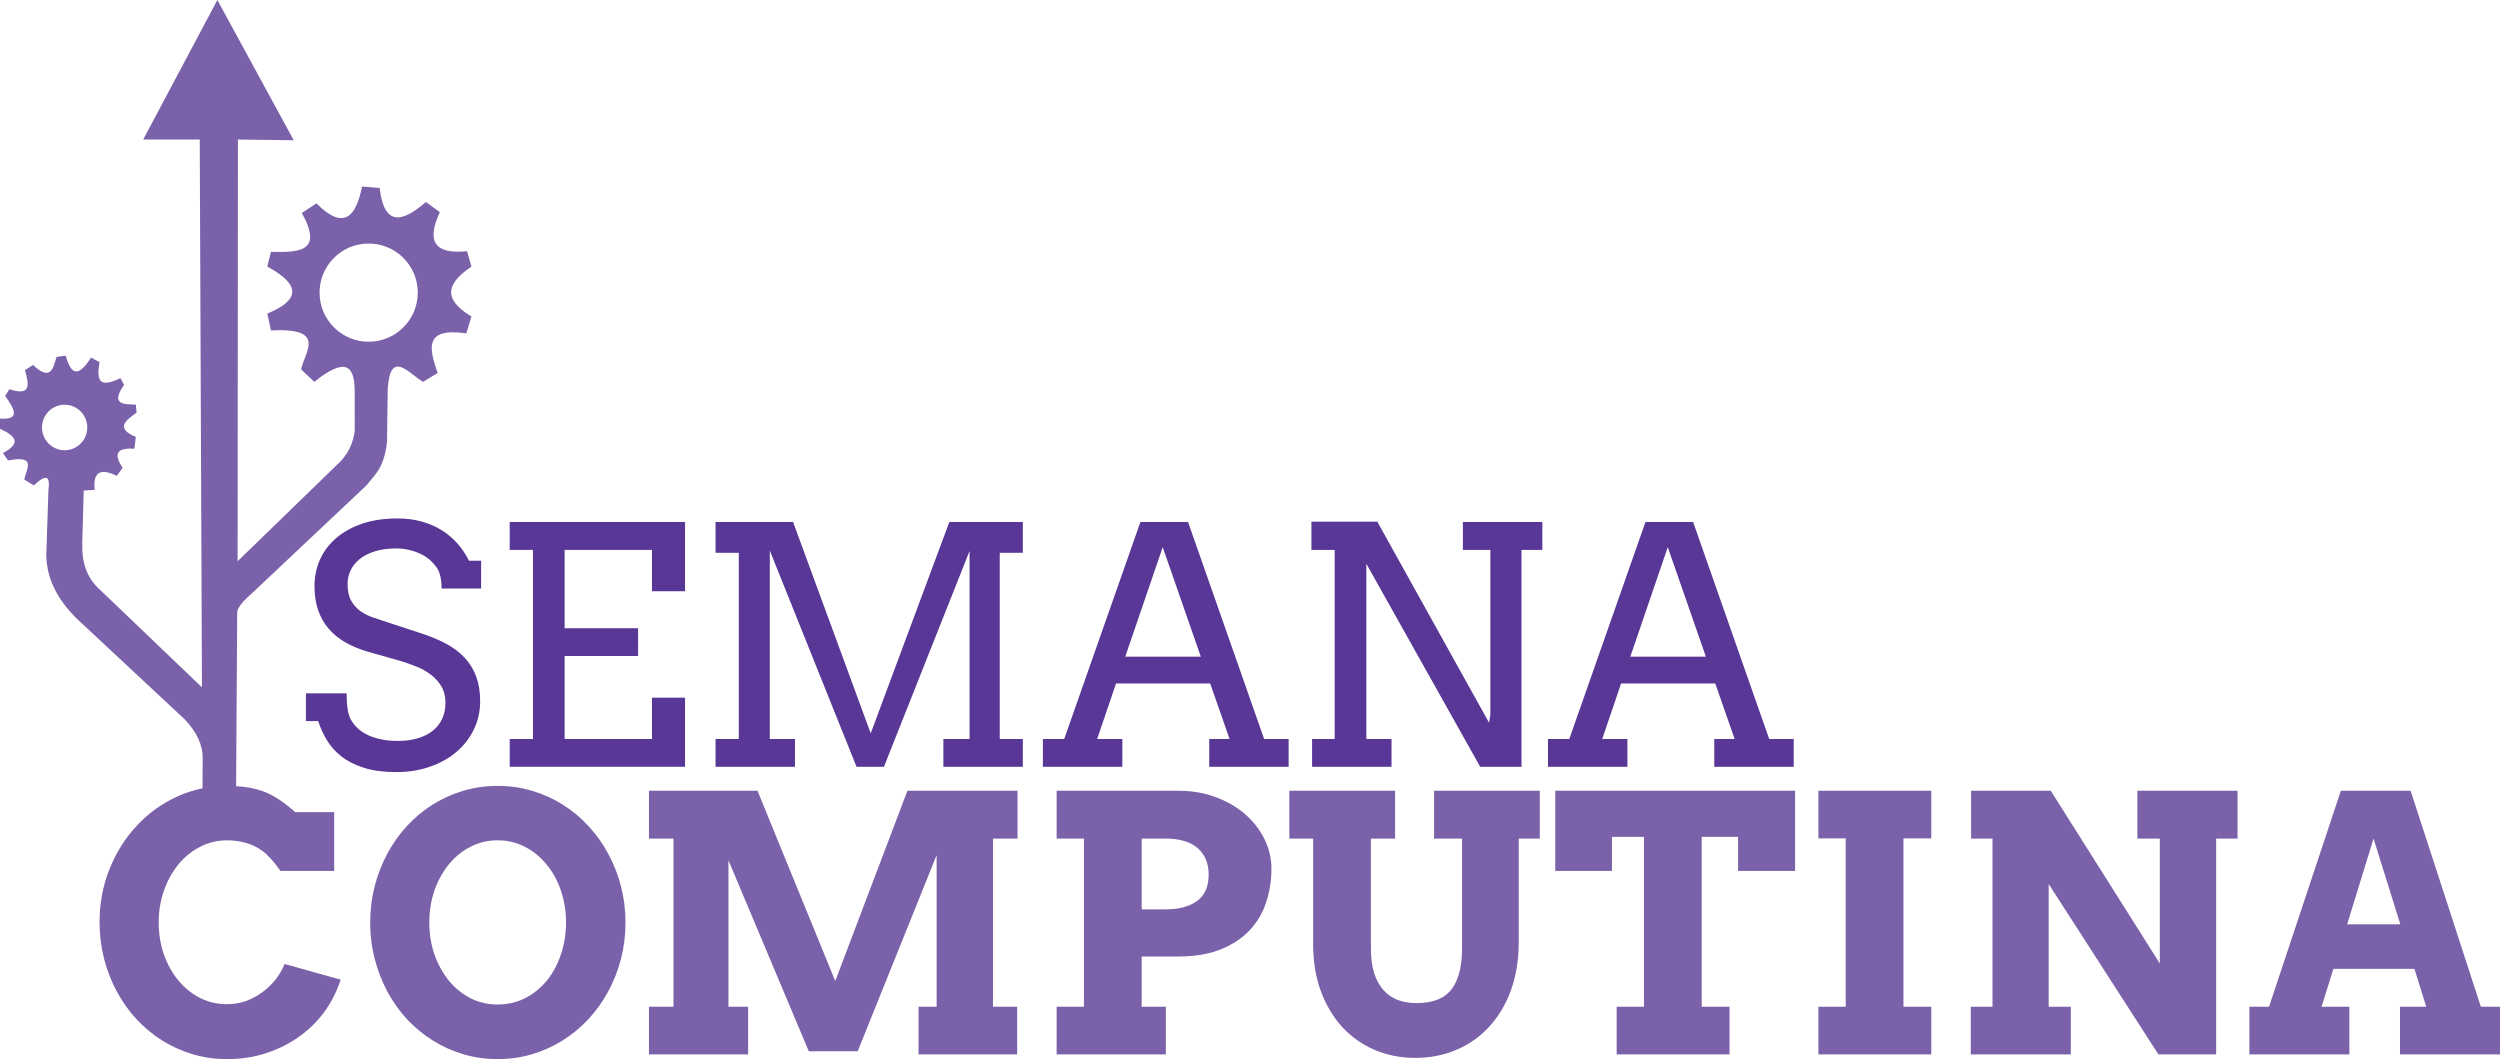 <?xml version="1.0" encoding="UTF-8"?>
<svg xmlns="http://www.w3.org/2000/svg" xmlns:xlink="http://www.w3.org/1999/xlink" width="1012.983pt" height="429.147pt" viewBox="0 0 1012.983 429.147" version="1.1">
<g id="surface1">
<path style=" stroke:none;fill-rule:evenodd;fill:rgb(47.842%,38.039%,66.273%);fill-opacity:1;" d="M 88.074 0 L 58.023 56.535 L 80.934 56.535 L 81.828 278.508 L 40.168 238.637 C 35.059 233.977 33.109 227.652 33.324 220.188 L 33.922 198.766 L 38.383 198.469 C 37.605 191.441 40.512 189.461 47.309 192.812 L 49.691 189.539 C 45.254 182.891 48.57 181.48 54.453 181.805 L 55.047 177.043 C 46.738 173.59 50.723 170.398 55.344 167.223 L 55.047 163.949 C 50.039 163.816 44.652 163.965 50.285 155.918 L 48.797 153.238 C 40.281 157.27 39.043 154.461 40.328 146.727 L 36.895 144.906 C 31.98 152.488 29.012 152.531 26.625 144.121 L 22.91 144.609 C 21.543 149.312 20.477 154.617 13.391 147.883 L 10.117 149.965 C 11.617 155.41 12.988 160.754 3.797 157.703 L 2.082 160.414 C 6.234 166.223 8.078 170.191 0 169.605 L 0 173.77 C 9.008 177.719 6.348 180.75 1.188 183.59 L 3.273 186.562 C 15.184 184.277 10.566 190.258 9.82 194.301 L 13.688 196.68 C 19.078 191.559 20.371 193.348 19.637 198.469 L 18.746 224.949 C 18.965 235.098 23.715 243.168 30.648 250.242 L 74.984 291.602 C 79.664 296.586 82.207 301.824 82.125 307.371 L 82.062 319.422 C 78.48 320.148 75.023 321.27 71.699 322.805 C 65.453 325.672 60 329.617 55.352 334.645 C 50.699 339.625 47.035 345.473 44.355 352.191 C 41.68 358.863 40.34 366.027 40.34 373.688 C 40.34 378.809 40.949 383.738 42.172 388.484 C 43.395 393.184 45.109 397.598 47.316 401.734 C 49.523 405.82 52.18 409.555 55.281 412.938 C 58.426 416.32 61.902 419.211 65.711 421.605 C 69.562 424.004 73.695 425.859 78.113 427.172 C 82.527 428.488 87.156 429.148 91.996 429.148 C 97.727 429.148 103.059 428.324 107.992 426.68 C 112.973 425.035 117.434 422.781 121.383 419.914 C 125.375 417.051 128.781 413.668 131.602 409.766 C 134.418 405.82 136.555 401.547 138.012 396.941 L 115.32 390.598 C 114.477 392.711 113.301 394.758 111.797 396.73 C 110.297 398.656 108.531 400.371 106.512 401.875 C 104.539 403.379 102.332 404.598 99.887 405.539 C 97.445 406.43 94.812 406.879 91.996 406.879 C 87.953 406.879 84.242 406.008 80.859 404.27 C 77.477 402.484 74.566 400.09 72.121 397.082 C 69.68 394.074 67.754 390.574 66.344 386.582 C 64.98 382.543 64.301 378.242 64.301 373.688 C 64.301 369.176 65.004 364.926 66.414 360.93 C 67.824 356.891 69.75 353.367 72.195 350.359 C 74.684 347.305 77.617 344.91 81 343.172 C 84.383 341.387 88.051 340.492 91.996 340.492 C 94.672 340.492 97.234 340.848 99.676 341.551 C 102.121 342.211 104.398 343.336 106.512 344.934 C 108.625 346.484 111 349.137 113.629 352.898 L 135.406 352.898 L 135.406 329.078 L 119.621 329.078 C 114.875 324.852 110.527 322.031 106.582 320.621 C 103.504 319.484 99.863 318.797 95.672 318.547 L 96.109 248.457 C 95.973 246.957 97.172 244.715 102.059 240.422 L 148.477 196.68 C 151.793 192.441 155.625 189.754 156.809 179.125 L 157.105 157.406 C 158.195 141.418 165.566 151.25 171.391 154.727 L 177.34 151.156 C 174.066 141.664 171.355 132.5 188.945 135.086 L 191.027 128.242 C 182.258 122.848 178.09 116.746 191.027 108.012 L 189.242 101.762 C 176.434 103.152 172.527 98.07 178.234 85.992 L 172.578 81.828 C 162.984 90.219 155.609 91.801 153.836 76.172 L 146.691 75.578 C 144.223 88.168 139.102 93.324 128.242 82.422 L 122.293 86.289 C 131.355 102.566 120.418 102.184 109.797 102.059 L 108.309 108.012 C 122.852 115.875 120.656 121.992 108.309 127.055 L 109.797 133.898 C 132.5 132.672 123.566 142.449 121.996 149.668 L 127.352 154.727 C 140.824 143.895 143.594 149.105 143.719 158.297 L 143.727 172.219 C 144.098 176.863 141.887 183.074 137.766 187.16 L 96.281 227.402 L 96.406 56.535 L 119.02 56.832 Z M 149.07 98.68 C 160.016 98.512 169.047 107.215 169.273 118.164 L 169.277 118.574 C 169.277 129.523 160.43 138.414 149.48 138.469 C 138.531 138.527 129.598 129.727 129.484 118.781 C 129.371 107.832 138.125 98.848 149.07 98.68 Z M 26.047 163.988 C 31.09 163.91 35.25 167.945 35.352 173.023 L 35.355 173.211 C 35.355 178.289 31.281 182.41 26.234 182.438 C 21.191 182.465 17.074 178.383 17.02 173.309 C 16.969 168.23 21 164.066 26.047 163.988 Z M 201.648 318.438 C 196.809 318.438 192.184 319.094 187.766 320.41 C 183.348 321.727 179.215 323.582 175.363 325.977 C 171.559 328.371 168.082 331.262 164.934 334.645 C 161.832 337.98 159.18 341.715 156.969 345.852 C 154.762 349.938 153.047 354.352 151.824 359.098 C 150.602 363.797 149.992 368.707 149.992 373.828 C 149.992 378.949 150.602 383.855 151.824 388.555 C 153.047 393.254 154.762 397.672 156.969 401.805 C 159.18 405.891 161.832 409.625 164.934 413.008 C 168.082 416.344 171.559 419.211 175.363 421.605 C 179.215 424.004 183.348 425.859 187.766 427.172 C 192.184 428.488 196.809 429.148 201.648 429.148 C 206.488 429.148 211.113 428.488 215.531 427.172 C 219.996 425.859 224.129 424.004 227.934 421.605 C 231.785 419.211 235.262 416.344 238.363 413.008 C 241.512 409.625 244.191 405.891 246.398 401.805 C 248.652 397.672 250.391 393.254 251.613 388.555 C 252.832 383.809 253.445 378.902 253.445 373.828 C 253.445 368.707 252.832 363.797 251.613 359.098 C 250.391 354.352 248.652 349.938 246.398 345.852 C 244.191 341.715 241.512 337.98 238.363 334.645 C 235.262 331.262 231.785 328.371 227.934 325.977 C 224.129 323.582 219.996 321.727 215.531 320.41 C 211.113 319.094 206.488 318.438 201.648 318.438 Z M 262.957 320.41 L 262.957 339.789 L 272.895 339.789 L 272.895 407.934 L 262.957 407.934 L 262.957 427.242 L 303.125 427.242 L 303.125 407.934 L 295.164 407.934 L 295.164 348.598 L 327.723 425.977 L 347.523 425.977 L 379.516 346.484 L 379.516 407.934 L 372.188 407.934 L 372.188 427.242 L 412.145 427.242 L 412.145 407.934 L 402.352 407.934 L 402.352 339.789 L 412.289 339.789 L 412.289 320.41 L 367.68 320.41 L 338.434 397.504 L 306.934 320.41 Z M 428.141 320.41 L 428.141 339.789 L 439.207 339.789 L 439.207 407.934 L 428.141 407.934 L 428.141 427.242 L 472.398 427.242 L 472.398 407.934 L 462.602 407.934 L 462.602 387.57 L 477.473 387.57 C 483.957 387.57 489.57 386.652 494.316 384.82 C 499.062 382.941 502.984 380.402 506.086 377.211 C 509.184 374.016 511.465 370.258 512.922 365.934 C 514.422 361.566 515.176 356.891 515.176 351.91 C 515.176 347.777 514.234 343.809 512.355 340 C 510.477 336.195 507.871 332.836 504.535 329.922 C 501.199 327.012 497.227 324.707 492.625 323.016 C 488.02 321.277 482.969 320.41 477.473 320.41 Z M 522.434 320.41 L 522.434 339.789 L 532.086 339.789 L 532.086 382.637 C 532.086 389.824 533.168 396.262 535.328 401.945 C 537.492 407.629 540.426 412.469 544.141 416.461 C 547.898 420.41 552.289 423.438 557.316 425.555 C 562.344 427.621 567.746 428.652 573.523 428.652 C 579.352 428.652 584.801 427.598 589.875 425.484 C 594.996 423.367 599.434 420.289 603.195 416.25 C 607 412.211 609.984 407.277 612.145 401.453 C 614.305 395.578 615.383 388.883 615.383 381.367 L 615.383 339.789 L 623.914 339.789 L 623.914 320.41 L 581.066 320.41 L 581.066 339.789 L 592.41 339.789 L 592.41 384.117 C 592.41 388.438 591.965 392.031 591.07 394.898 C 590.227 397.766 588.98 400.066 587.336 401.805 C 585.738 403.496 583.789 404.695 581.488 405.398 C 579.23 406.102 576.719 406.453 573.949 406.453 C 571.27 406.453 568.805 406.055 566.547 405.258 C 564.293 404.414 562.344 403.098 560.699 401.312 C 559.055 399.527 557.762 397.223 556.824 394.406 C 555.93 391.586 555.484 388.156 555.484 384.117 L 555.484 339.789 L 565.281 339.789 L 565.281 320.41 Z M 630.184 320.41 L 630.184 352.898 L 653.156 352.898 L 653.156 339.086 L 666.125 339.086 L 666.125 407.934 L 655.059 407.934 L 655.059 427.242 L 700.797 427.242 L 700.797 407.934 L 689.52 407.934 L 689.52 339.086 L 704.25 339.086 L 704.25 352.898 L 727.363 352.898 L 727.363 320.41 Z M 736.805 320.41 L 736.805 339.719 L 747.871 339.719 L 747.871 407.934 L 736.805 407.934 L 736.805 427.242 L 782.543 427.242 L 782.543 407.934 L 771.266 407.934 L 771.266 339.719 L 782.543 339.719 L 782.543 320.41 Z M 798.68 320.41 L 798.68 339.789 L 807.348 339.789 L 807.348 407.934 L 798.539 407.934 L 798.539 427.242 L 839.062 427.242 L 839.062 407.934 L 830.109 407.934 L 830.109 358.184 L 874.578 427.242 L 897.973 427.242 L 897.973 339.789 L 906.641 339.789 L 906.641 320.41 L 866.051 320.41 L 866.051 339.789 L 875.141 339.789 L 875.141 390.387 L 830.957 320.41 Z M 948.5 320.41 L 919.398 407.934 L 911.434 407.934 L 911.434 427.242 L 951.953 427.242 L 951.953 407.934 L 940.68 407.934 L 945.473 392.57 L 978.312 392.57 L 983.102 407.934 L 972.461 407.934 L 972.461 427.242 L 1012.984 427.242 L 1012.984 407.934 L 1005.23 407.934 L 976.762 320.41 Z M 462.602 339.789 L 472.258 339.789 C 477.988 339.789 482.336 341.082 485.297 343.664 C 488.254 346.25 489.734 349.82 489.734 354.375 C 489.734 359.262 488.16 362.832 485.012 365.09 C 481.863 367.344 477.613 368.473 472.258 368.473 L 462.602 368.473 Z M 961.75 339.789 L 972.602 374.531 L 951.039 374.531 Z M 201.648 340.492 C 205.688 340.492 209.398 341.387 212.781 343.172 C 216.164 344.91 219.078 347.305 221.523 350.359 C 224.012 353.367 225.938 356.891 227.301 360.93 C 228.664 364.973 229.344 369.27 229.344 373.828 C 229.344 378.336 228.664 382.613 227.301 386.652 C 225.984 390.645 224.105 394.168 221.664 397.223 C 219.219 400.23 216.281 402.625 212.852 404.41 C 209.469 406.148 205.734 407.02 201.648 407.02 C 197.609 407.02 193.898 406.148 190.516 404.41 C 187.133 402.625 184.219 400.23 181.773 397.223 C 179.332 394.168 177.406 390.645 175.996 386.652 C 174.633 382.613 173.953 378.336 173.953 373.828 C 173.953 369.27 174.633 364.973 175.996 360.93 C 177.406 356.891 179.332 353.367 181.773 350.359 C 184.219 347.305 187.133 344.91 190.516 343.172 C 193.898 341.387 197.609 340.492 201.648 340.492 Z M 201.648 340.492 "/>
<path style=" stroke:none;fill-rule:nonzero;fill:rgb(34.901%,21.568%,58.823%);fill-opacity:1;" d="M 178.93 238.457 C 178.93 234.613 178.23 231.734 176.836 229.816 C 175.438 227.902 173.898 226.434 172.211 225.41 C 170.531 224.379 168.688 223.594 166.68 223.051 C 164.68 222.5 162.672 222.223 160.664 222.223 C 157.352 222.223 154.449 222.609 151.961 223.379 C 149.48 224.141 147.422 225.176 145.789 226.488 C 144.152 227.793 142.918 229.316 142.086 231.066 C 141.25 232.809 140.836 234.641 140.836 236.566 C 140.836 239.441 141.344 241.766 142.367 243.535 C 143.398 245.297 144.699 246.715 146.273 247.785 C 147.844 248.848 149.578 249.688 151.477 250.301 C 153.371 250.918 155.195 251.527 156.945 252.129 L 170.148 256.457 C 174.117 257.719 177.617 259.156 180.648 260.77 C 183.688 262.387 186.23 264.297 188.273 266.504 C 190.324 268.703 191.883 271.246 192.945 274.129 C 194.016 277.004 194.555 280.34 194.555 284.129 C 194.555 288.223 193.715 292.016 192.039 295.504 C 190.359 298.996 188.016 302.031 185.008 304.613 C 181.996 307.188 178.406 309.203 174.242 310.66 C 170.074 312.117 165.508 312.848 160.539 312.848 C 155.434 312.848 151.07 312.27 147.445 311.113 C 143.828 309.957 140.789 308.41 138.32 306.473 C 135.859 304.535 133.887 302.324 132.398 299.832 C 130.918 297.344 129.762 294.793 128.93 292.176 L 123.961 292.176 L 123.961 280.926 L 140.445 280.926 C 140.445 285.762 140.953 289.184 141.977 291.191 C 143.008 293.203 144.438 294.875 146.273 296.207 C 148.105 297.531 150.289 298.531 152.82 299.207 C 155.352 299.887 158.141 300.223 161.195 300.223 C 164.152 300.223 166.82 299.875 169.195 299.176 C 171.578 298.48 173.609 297.469 175.289 296.145 C 176.965 294.812 178.25 293.199 179.148 291.301 C 180.043 289.395 180.492 287.246 180.492 284.848 C 180.492 282.184 179.934 279.926 178.82 278.082 C 177.703 276.23 176.273 274.645 174.523 273.332 C 172.781 272.02 170.875 270.953 168.805 270.129 C 166.742 269.297 164.746 268.578 162.82 267.973 L 148.492 263.91 C 145.355 262.953 142.492 261.734 139.898 260.254 C 137.305 258.766 135.078 256.953 133.227 254.816 C 131.371 252.684 129.938 250.188 128.93 247.332 C 127.93 244.469 127.43 241.16 127.43 237.41 C 127.43 233.621 128.168 230.066 129.648 226.754 C 131.137 223.434 133.32 220.531 136.195 218.051 C 139.07 215.562 142.59 213.609 146.758 212.191 C 150.922 210.777 155.688 210.066 161.055 210.066 C 164.594 210.066 167.855 210.484 170.836 211.316 C 173.824 212.141 176.527 213.309 178.945 214.816 C 181.371 216.316 183.512 218.125 185.367 220.238 C 187.219 222.355 188.777 224.676 190.039 227.207 L 194.945 227.207 L 194.945 238.457 Z M 178.93 238.457 "/>
<path style=" stroke:none;fill-rule:nonzero;fill:rgb(34.901%,21.568%,58.823%);fill-opacity:1;" d="M 206.531 211.504 L 277.578 211.504 L 277.578 239.566 L 264.172 239.566 L 264.172 222.816 L 228.781 222.816 L 228.781 254.551 L 258.547 254.551 L 258.547 265.801 L 228.781 265.801 L 228.781 299.441 L 264.172 299.441 L 264.172 282.691 L 277.578 282.691 L 277.578 310.691 L 206.531 310.691 L 206.531 299.441 L 215.953 299.441 L 215.953 222.816 L 206.531 222.816 Z M 206.531 211.504 "/>
<path style=" stroke:none;fill-rule:nonzero;fill:rgb(34.901%,21.568%,58.823%);fill-opacity:1;" d="M 289.934 299.441 L 299.355 299.441 L 299.355 224.004 L 289.934 224.004 L 289.934 211.504 L 321.34 211.504 L 352.809 297.145 L 384.668 211.504 L 414.449 211.504 L 414.449 224.004 L 405.09 224.004 L 405.09 299.441 L 414.449 299.441 L 414.449 310.691 L 382.246 310.691 L 382.246 299.441 L 392.855 299.441 L 392.855 223.27 L 358.168 310.691 L 347.059 310.691 L 311.918 223.082 L 311.918 299.441 L 322.121 299.441 L 322.121 310.691 L 289.934 310.691 Z M 289.934 299.441 "/>
<path style=" stroke:none;fill-rule:nonzero;fill:rgb(34.901%,21.568%,58.823%);fill-opacity:1;" d="M 489.965 299.441 L 498.215 299.441 L 490.355 276.926 L 452.215 276.926 L 444.559 299.441 L 454.762 299.441 L 454.762 310.691 L 422.574 310.691 L 422.574 299.441 L 431.215 299.441 L 462.09 211.504 L 481.387 211.504 L 512.215 299.441 L 522.152 299.441 L 522.152 310.691 L 489.965 310.691 Z M 455.949 266.066 L 486.559 266.066 L 471.121 221.707 Z M 455.949 266.066 "/>
<path style=" stroke:none;fill-rule:nonzero;fill:rgb(34.901%,21.568%,58.823%);fill-opacity:1;" d="M 592.758 211.504 L 624.945 211.504 L 624.945 222.816 L 616.508 222.816 L 616.508 310.691 L 599.758 310.691 L 553.633 228.441 L 553.633 299.441 L 563.836 299.441 L 563.836 310.691 L 531.648 310.691 L 531.648 299.441 L 540.805 299.441 L 540.805 222.816 L 531.383 222.816 L 531.383 211.363 L 558.07 211.363 L 603.352 292.832 L 603.883 289.691 L 603.883 222.816 L 592.758 222.816 Z M 592.758 211.504 "/>
<path style=" stroke:none;fill-rule:nonzero;fill:rgb(34.901%,21.568%,58.823%);fill-opacity:1;" d="M 694.613 299.441 L 702.863 299.441 L 695.004 276.926 L 656.863 276.926 L 649.207 299.441 L 659.41 299.441 L 659.41 310.691 L 627.223 310.691 L 627.223 299.441 L 635.863 299.441 L 666.738 211.504 L 686.035 211.504 L 716.863 299.441 L 726.801 299.441 L 726.801 310.691 L 694.613 310.691 Z M 660.598 266.066 L 691.207 266.066 L 675.77 221.707 Z M 660.598 266.066 "/>
</g>
</svg>
